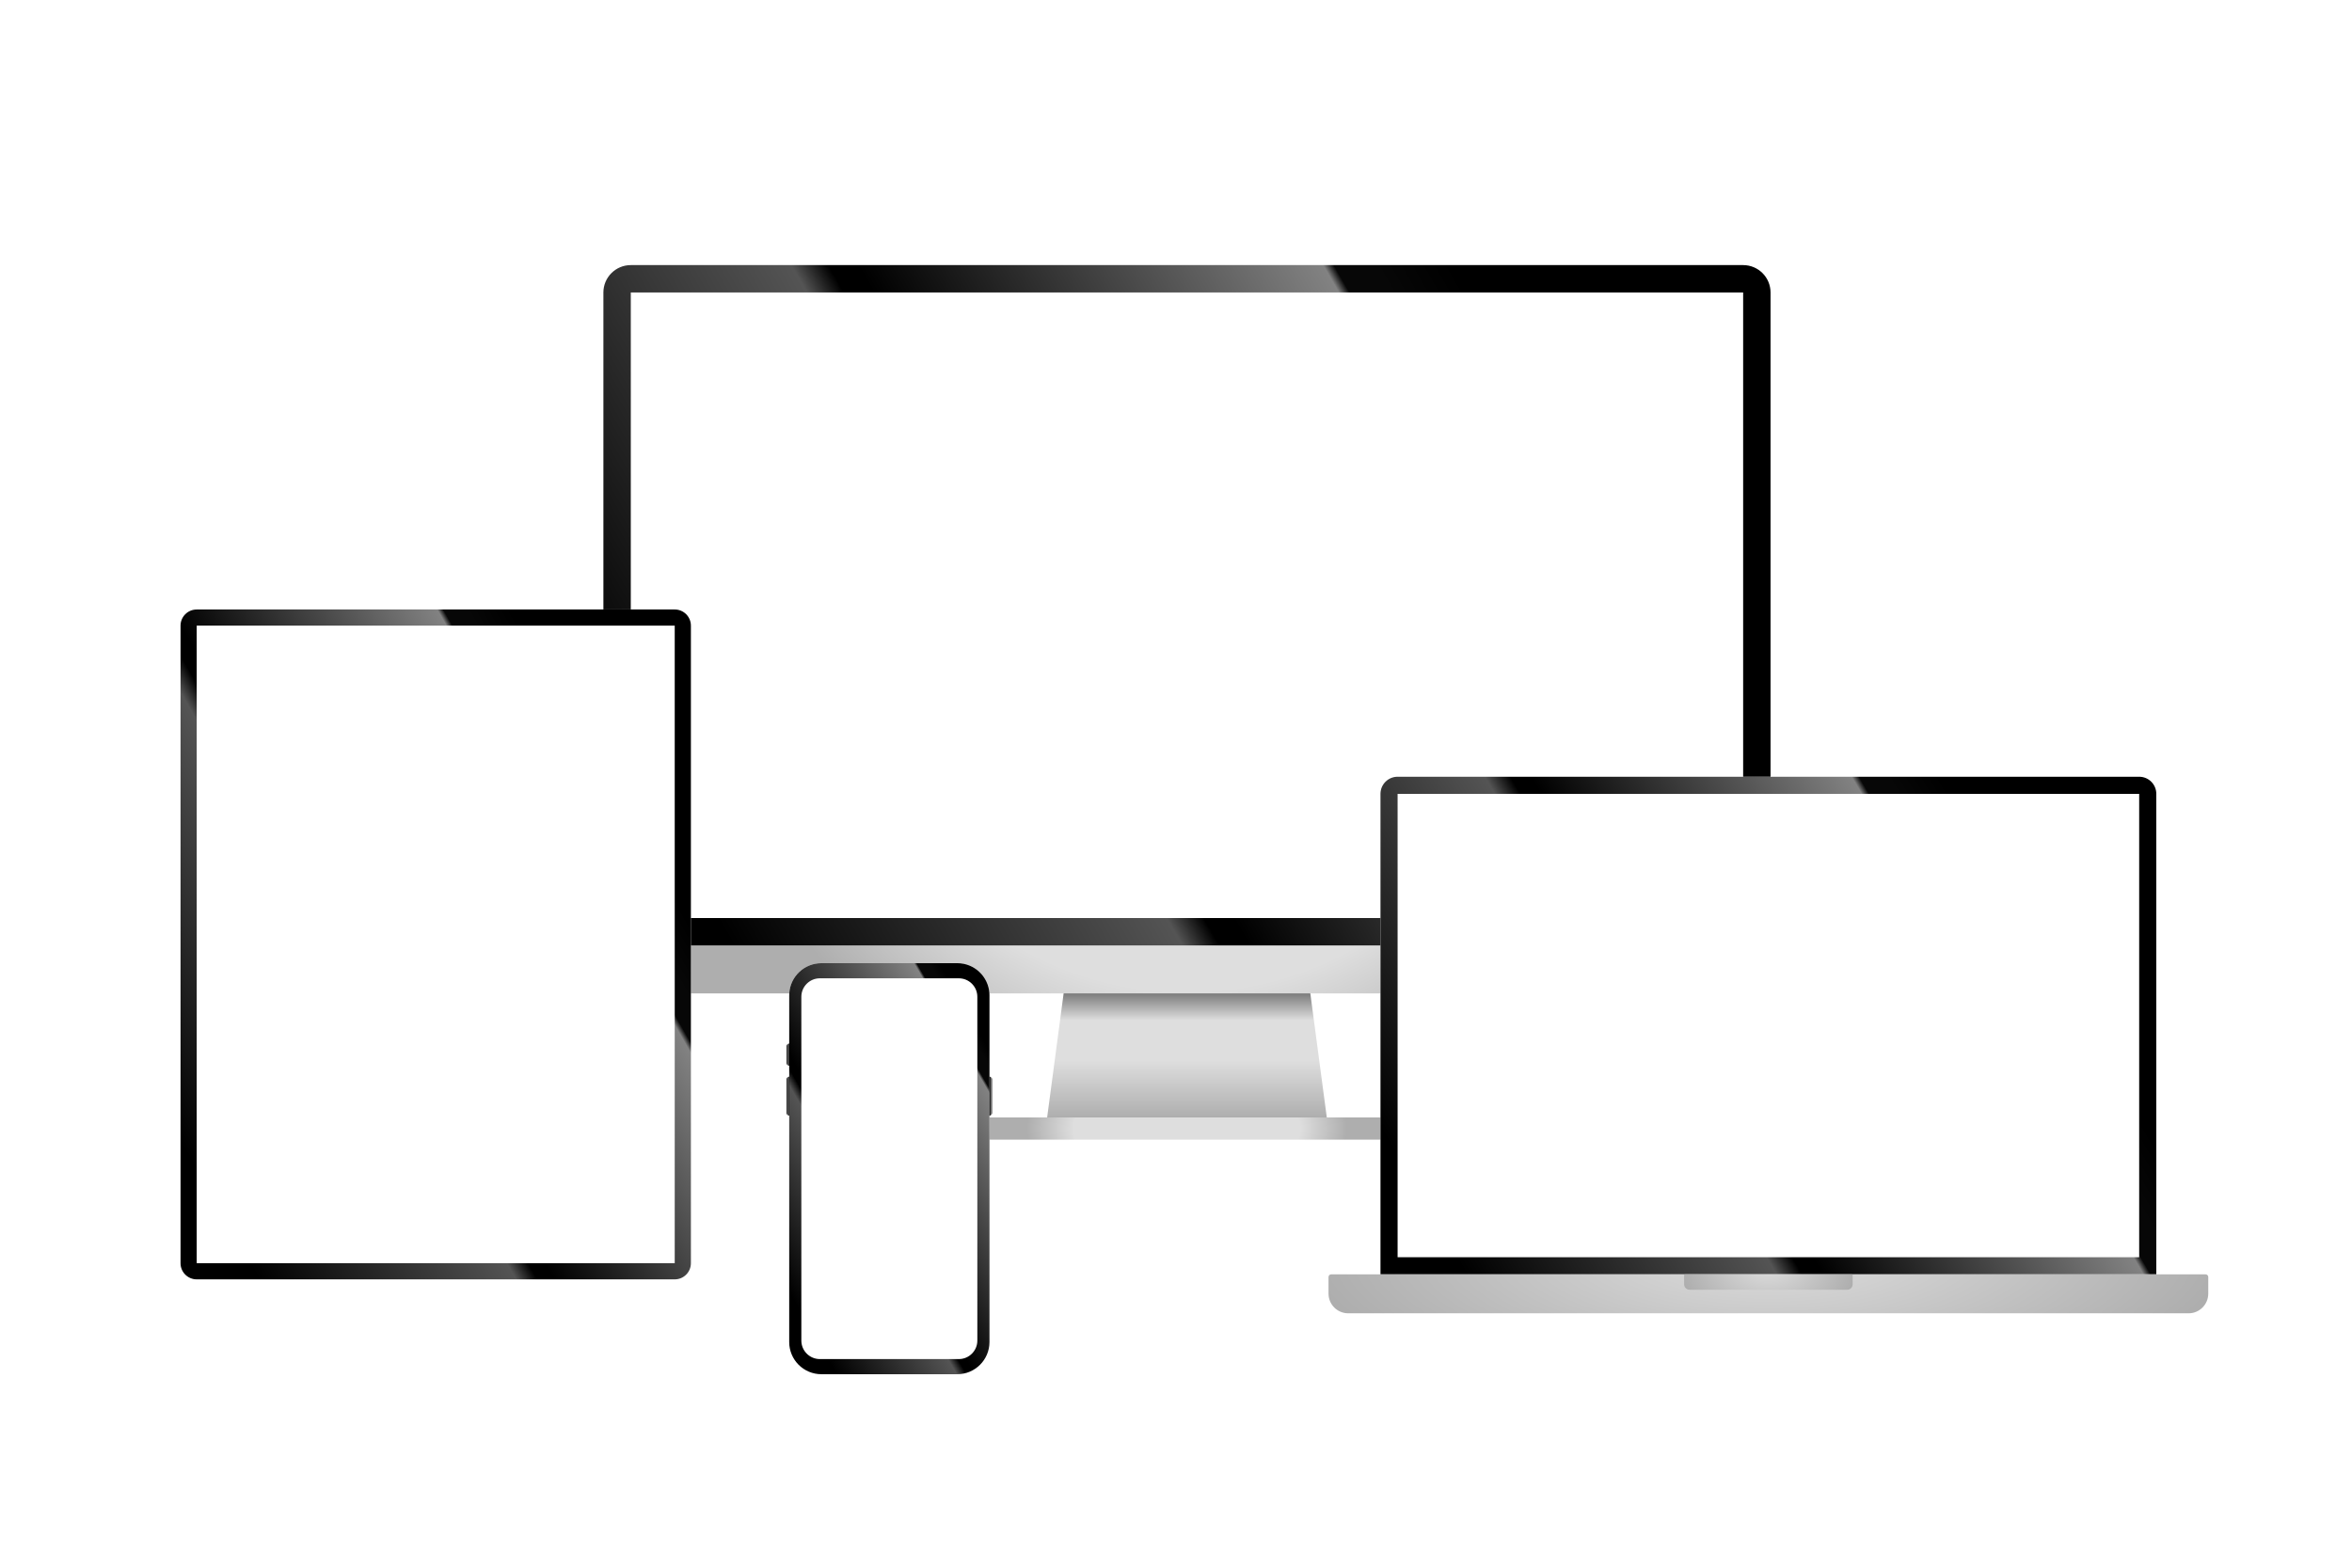 <svg xmlns:inkscape="http://www.inkscape.org/namespaces/inkscape" xmlns:sodipodi="http://sodipodi.sourceforge.net/DTD/sodipodi-0.dtd" xmlns:xlink="http://www.w3.org/1999/xlink" xmlns="http://www.w3.org/2000/svg" xmlns:svg="http://www.w3.org/2000/svg" version="1.1" id="svg2" width="1000" height="666.667" viewBox="0 0 1000 666.667" sodipodi:docname="7450544.eps">
  <defs id="defs6">
    <clipPath clipPathUnits="userSpaceOnUse" id="clipPath18">
      <path d="M 7500,0 H 0 V 5000 H 7500 V 0 M 2605.43,617.242 c -48.71,0 -88.2,-39.504 -88.2,-88.222 v -76.489 h 638.76 v 76.489 c 0,48.718 -39.5,88.222 -88.22,88.222 h -462.34 m 1699.33,194.289 c -37.2,0 -67.35,-30.14 -67.35,-67.332 V 609.711 h 2806 v 134.488 c 0,37.192 -30.15,67.332 -67.34,67.332 H 4304.76 M 2517.42,1832.14 c -0.13,-2.08 -0.19,-4.18 -0.19,-6.29 V 719.891 c 0,-56.7 45.96,-102.649 102.66,-102.649 h 433.43 c 56.7,0 102.67,45.949 102.67,102.649 V 1256.88 H 4403.15 V 935.762 H 6877.67 V 2468.68 c 0,30.17 -24.45,54.62 -54.61,54.62 H 5647.28 v 1544.86 c 0,48.25 -39.12,87.38 -87.38,87.38 H 2011.96 c -48.26,0 -87.38,-39.13 -87.38,-87.38 v -152.92 0 -858.37 H 627.406 c -28.484,0 -51.566,-23.09 -51.566,-51.57 V 971.398 c 0,-28.476 23.082,-51.578 51.566,-51.578 H 2152.09 c 28.49,0 51.57,23.102 51.57,51.578 v 860.742 h 313.76 M 628.535,919.82 c -29.105,0 -52.695,-23.582 -52.695,-52.691 V 750.082 h 1627.82 v 117.047 c 0,29.109 -23.59,52.691 -52.69,52.691 H 628.535 m 3617.275,15.942 c -4.64,0 -8.4,-3.762 -8.4,-8.403 V 874.32 c 0,-34.679 28.11,-62.789 62.79,-62.789 h 2680.42 c 34.68,0 62.79,28.11 62.79,62.789 v 53.039 c 0,4.641 -3.76,8.403 -8.4,8.403 h -2789.2 m 157.34,500.528 H 3155.99 v 389.56 c 0,2.11 -0.07,4.21 -0.19,6.29 h 1247.35 v -395.85" id="path16"/>
    </clipPath>
    <clipPath clipPathUnits="userSpaceOnUse" id="clipPath36">
      <path d="m 4231.93,1436.29 h -892 l 56.13,422.56 h 779.75 z" id="path34"/>
    </clipPath>
    <linearGradient x1="0" y1="0" x2="1" y2="0" gradientUnits="userSpaceOnUse" gradientTransform="matrix(0,422.553,422.553,0,3785.93,1436.29)" spreadMethod="pad" id="linearGradient48">
      <stop style="stop-opacity:1;stop-color:#aeaeae" offset="0" id="stop38"/>
      <stop style="stop-opacity:1;stop-color:#dedede" offset="0.43" id="stop40"/>
      <stop style="stop-opacity:1;stop-color:#dedede" offset="0.566" id="stop42"/>
      <stop style="stop-opacity:1;stop-color:#dedede" offset="0.733" id="stop44"/>
      <stop style="stop-opacity:1;stop-color:#5d5d5d" offset="1" id="stop46"/>
    </linearGradient>
    <clipPath clipPathUnits="userSpaceOnUse" id="clipPath58">
      <path d="m 3155.99,1365.51 h 1247.16 v 70.777 H 3155.99 Z" id="path56"/>
    </clipPath>
    <radialGradient fx="0" fy="0" cx="0" cy="0" r="1" gradientUnits="userSpaceOnUse" gradientTransform="matrix(511.292,0,0,-233.466,3785.93,1400.9)" spreadMethod="pad" id="radialGradient66">
      <stop style="stop-opacity:1;stop-color:#dedede" offset="0" id="stop60"/>
      <stop style="stop-opacity:1;stop-color:#dedede" offset="0.708" id="stop62"/>
      <stop style="stop-opacity:1;stop-color:#aeaeae" offset="1" id="stop64"/>
    </radialGradient>
    <clipPath clipPathUnits="userSpaceOnUse" id="clipPath76">
      <path d="M 4403.15,1832.14 H 3155.8 c -3.25,53.77 -47.89,96.37 -102.48,96.37 h -433.43 c -54.59,0 -99.23,-42.6 -102.47,-96.37 h -313.76 v 152.92 h 2199.49 v -152.92" id="path74"/>
    </clipPath>
    <radialGradient fx="0" fy="0" cx="0" cy="0" r="1" gradientUnits="userSpaceOnUse" gradientTransform="matrix(1523.54,0,0,-1523.54,3785.93,2917.38)" spreadMethod="pad" id="radialGradient84">
      <stop style="stop-opacity:1;stop-color:#dedede" offset="0" id="stop78"/>
      <stop style="stop-opacity:1;stop-color:#dedede" offset="0.708" id="stop80"/>
      <stop style="stop-opacity:1;stop-color:#aeaeae" offset="1" id="stop82"/>
    </radialGradient>
    <clipPath clipPathUnits="userSpaceOnUse" id="clipPath94">
      <path d="M 4403.15,1985.06 H 2203.66 v 87.38 h 2199.49 v -87.38 M 5647.28,2523.3 H 5559.9 V 4068.16 H 2011.96 V 3056.87 h -87.38 v 858.37 152.92 c 0,48.25 39.12,87.38 87.38,87.38 H 5559.9 c 48.26,0 87.38,-39.13 87.38,-87.38 V 2523.3" id="path92"/>
    </clipPath>
    <linearGradient x1="0" y1="0" x2="1" y2="0" gradientUnits="userSpaceOnUse" gradientTransform="matrix(3704.19,2138.61,2138.61,-3704.19,1927.99,1979.16)" spreadMethod="pad" id="linearGradient116">
      <stop style="stop-opacity:1;stop-color:#000000" offset="0" id="stop96"/>
      <stop style="stop-opacity:1;stop-color:#000000" offset="0.082" id="stop98"/>
      <stop style="stop-opacity:1;stop-color:#545454" offset="0.374" id="stop100"/>
      <stop style="stop-opacity:1;stop-color:#000000" offset="0.398" id="stop102"/>
      <stop style="stop-opacity:1;stop-color:#000000" offset="0.417" id="stop104"/>
      <stop style="stop-opacity:1;stop-color:#828282" offset="0.719" id="stop106"/>
      <stop style="stop-opacity:1;stop-color:#070707" offset="0.726" id="stop108"/>
      <stop style="stop-opacity:1;stop-color:#070707" offset="0.752" id="stop110"/>
      <stop style="stop-opacity:1;stop-color:#000000" offset="0.802" id="stop112"/>
      <stop style="stop-opacity:1;stop-color:#000000" offset="1" id="stop114"/>
    </linearGradient>
    <clipPath clipPathUnits="userSpaceOnUse" id="clipPath508">
      <path d="M 6877.67,935.762 H 4403.15 V 2468.68 c 0,30.17 24.45,54.62 54.61,54.62 h 1102.14 87.38 1175.78 c 30.16,0 54.61,-24.45 54.61,-54.62 V 935.762 m -254.44,54.617 h 199.83 V 2468.69 H 4457.76 V 990.379 h 199.83 499.81 233.11 499.8 233.11 499.81" id="path506"/>
    </clipPath>
    <linearGradient x1="0" y1="0" x2="1" y2="0" gradientUnits="userSpaceOnUse" gradientTransform="matrix(2526.01,1458.39,1458.39,-2526.01,4373.75,986.69)" spreadMethod="pad" id="linearGradient530">
      <stop style="stop-opacity:1;stop-color:#000000" offset="0" id="stop510"/>
      <stop style="stop-opacity:1;stop-color:#000000" offset="0.082" id="stop512"/>
      <stop style="stop-opacity:1;stop-color:#545454" offset="0.374" id="stop514"/>
      <stop style="stop-opacity:1;stop-color:#000000" offset="0.398" id="stop516"/>
      <stop style="stop-opacity:1;stop-color:#000000" offset="0.417" id="stop518"/>
      <stop style="stop-opacity:1;stop-color:#828282" offset="0.719" id="stop520"/>
      <stop style="stop-opacity:1;stop-color:#070707" offset="0.726" id="stop522"/>
      <stop style="stop-opacity:1;stop-color:#070707" offset="0.752" id="stop524"/>
      <stop style="stop-opacity:1;stop-color:#000000" offset="0.802" id="stop526"/>
      <stop style="stop-opacity:1;stop-color:#000000" offset="1" id="stop528"/>
    </linearGradient>
    <clipPath clipPathUnits="userSpaceOnUse" id="clipPath542">
      <path d="M 6980.62,811.531 H 4300.2 c -34.68,0 -62.79,28.11 -62.79,62.789 v 53.039 c 0,4.641 3.76,8.403 8.4,8.403 h 2789.2 c 4.64,0 8.4,-3.762 8.4,-8.403 V 874.32 c 0,-34.679 -28.11,-62.789 -62.79,-62.789" id="path540"/>
    </clipPath>
    <radialGradient fx="0" fy="0" cx="0" cy="0" r="1" gradientUnits="userSpaceOnUse" gradientTransform="matrix(1470.81,0,0,-486.027,5640.41,1009.53)" spreadMethod="pad" id="radialGradient550">
      <stop style="stop-opacity:1;stop-color:#dedede" offset="0" id="stop544"/>
      <stop style="stop-opacity:1;stop-color:#dedede" offset="0.014" id="stop546"/>
      <stop style="stop-opacity:1;stop-color:#aeaeae" offset="1" id="stop548"/>
    </radialGradient>
    <clipPath clipPathUnits="userSpaceOnUse" id="clipPath560">
      <path d="m 5891.9,886.691 h -502.98 c -9.54,0 -17.27,7.731 -17.27,17.27 v 29.5 c 0,1.269 1.03,2.301 2.31,2.301 h 532.91 c 1.27,0 2.31,-1.032 2.31,-2.301 v -29.5 c 0,-9.539 -7.73,-17.27 -17.28,-17.27 z" id="path558"/>
    </clipPath>
    <radialGradient fx="0" fy="0" cx="0" cy="0" r="1" gradientUnits="userSpaceOnUse" gradientTransform="matrix(281.756,0,0,-191.986,5640.41,964.9)" spreadMethod="pad" id="radialGradient568">
      <stop style="stop-opacity:1;stop-color:#dedede" offset="0" id="stop562"/>
      <stop style="stop-opacity:1;stop-color:#dedede" offset="0.014" id="stop564"/>
      <stop style="stop-opacity:1;stop-color:#aeaeae" offset="1" id="stop566"/>
    </radialGradient>
    <clipPath clipPathUnits="userSpaceOnUse" id="clipPath972">
      <path d="M 2152.09,919.82 H 627.406 c -28.484,0 -51.566,23.102 -51.566,51.578 V 3005.3 c 0,28.48 23.082,51.57 51.566,51.57 h 1297.174 87.38 140.13 c 28.49,0 51.57,-23.09 51.57,-51.57 v -932.86 -87.38 -152.92 -860.742 c 0,-28.476 -23.08,-51.578 -51.57,-51.578 M 627.406,3005.3 V 971.398 H 2152.09 V 3005.3 H 627.406" id="path970"/>
    </clipPath>
    <linearGradient x1="0" y1="0" x2="1" y2="0" gradientUnits="userSpaceOnUse" gradientTransform="matrix(2113.55,1220.26,1220.26,-2113.55,332.972,1378.22)" spreadMethod="pad" id="linearGradient994">
      <stop style="stop-opacity:1;stop-color:#000000" offset="0" id="stop974"/>
      <stop style="stop-opacity:1;stop-color:#000000" offset="0.082" id="stop976"/>
      <stop style="stop-opacity:1;stop-color:#545454" offset="0.374" id="stop978"/>
      <stop style="stop-opacity:1;stop-color:#000000" offset="0.398" id="stop980"/>
      <stop style="stop-opacity:1;stop-color:#000000" offset="0.417" id="stop982"/>
      <stop style="stop-opacity:1;stop-color:#828282" offset="0.719" id="stop984"/>
      <stop style="stop-opacity:1;stop-color:#070707" offset="0.726" id="stop986"/>
      <stop style="stop-opacity:1;stop-color:#070707" offset="0.752" id="stop988"/>
      <stop style="stop-opacity:1;stop-color:#000000" offset="0.802" id="stop990"/>
      <stop style="stop-opacity:1;stop-color:#000000" offset="1" id="stop992"/>
    </linearGradient>
    <clipPath clipPathUnits="userSpaceOnUse" id="clipPath1652">
      <path d="m 3053.32,617.242 h -433.43 c -56.7,0 -102.66,45.949 -102.66,102.649 V 1825.85 c 0,2.11 0.06,4.21 0.19,6.29 3.24,53.77 47.88,96.37 102.47,96.37 h 433.43 c 54.59,0 99.23,-42.6 102.48,-96.37 0.12,-2.08 0.19,-4.18 0.19,-6.29 v -389.56 -70.78 -108.63 -536.989 c 0,-56.7 -45.97,-102.649 -102.67,-102.649 m -497.37,107.297 v 0 c 0,-32.609 26.43,-59.039 59.04,-59.039 h 443.23 c 32.61,0 59.05,26.43 59.05,59.039 v 1096.661 0 c 0,32.61 -26.44,59.04 -59.05,59.04 h -443.23 c -32.61,0 -59.04,-26.43 -59.04,-59.04 v -1096.661 0" id="path1650"/>
    </clipPath>
    <linearGradient x1="0" y1="0" x2="1" y2="0" gradientUnits="userSpaceOnUse" gradientTransform="matrix(981.815,566.851,566.851,-981.815,2345.7,989.45)" spreadMethod="pad" id="linearGradient1674">
      <stop style="stop-opacity:1;stop-color:#000000" offset="0" id="stop1654"/>
      <stop style="stop-opacity:1;stop-color:#000000" offset="0.082" id="stop1656"/>
      <stop style="stop-opacity:1;stop-color:#545454" offset="0.374" id="stop1658"/>
      <stop style="stop-opacity:1;stop-color:#000000" offset="0.398" id="stop1660"/>
      <stop style="stop-opacity:1;stop-color:#000000" offset="0.417" id="stop1662"/>
      <stop style="stop-opacity:1;stop-color:#828282" offset="0.85" id="stop1664"/>
      <stop style="stop-opacity:1;stop-color:#070707" offset="0.857" id="stop1666"/>
      <stop style="stop-opacity:1;stop-color:#070707" offset="0.888" id="stop1668"/>
      <stop style="stop-opacity:1;stop-color:#000000" offset="0.911" id="stop1670"/>
      <stop style="stop-opacity:1;stop-color:#000000" offset="1" id="stop1672"/>
    </linearGradient>
    <clipPath clipPathUnits="userSpaceOnUse" id="clipPath1684">
      <path d="m 2517.23,1601.27 v 0 c -4.47,0 -8.08,3.61 -8.08,8.08 v 54.63 c 0,4.47 3.61,8.09 8.08,8.09 z" id="path1682"/>
    </clipPath>
    <linearGradient x1="0" y1="0" x2="1" y2="0" gradientUnits="userSpaceOnUse" gradientTransform="matrix(8.078,0,0,-8.078,2509.15,1636.67)" spreadMethod="pad" id="linearGradient1696">
      <stop style="stop-opacity:1;stop-color:#000000" offset="0" id="stop1686"/>
      <stop style="stop-opacity:1;stop-color:#000000" offset="0.139" id="stop1688"/>
      <stop style="stop-opacity:1;stop-color:#828282" offset="0.632" id="stop1690"/>
      <stop style="stop-opacity:1;stop-color:#000000" offset="0.912" id="stop1692"/>
      <stop style="stop-opacity:1;stop-color:#000000" offset="1" id="stop1694"/>
    </linearGradient>
    <linearGradient x1="0" y1="0" x2="1" y2="0" gradientUnits="userSpaceOnUse" gradientTransform="matrix(8.078,0,0,-8.078,2509.15,1504.29)" spreadMethod="pad" id="linearGradient1718">
      <stop style="stop-opacity:1;stop-color:#000000" offset="0" id="stop1708"/>
      <stop style="stop-opacity:1;stop-color:#000000" offset="0.139" id="stop1710"/>
      <stop style="stop-opacity:1;stop-color:#828282" offset="0.632" id="stop1712"/>
      <stop style="stop-opacity:1;stop-color:#000000" offset="0.912" id="stop1714"/>
      <stop style="stop-opacity:1;stop-color:#000000" offset="1" id="stop1716"/>
    </linearGradient>
    <linearGradient x1="0" y1="0" x2="1" y2="0" gradientUnits="userSpaceOnUse" gradientTransform="matrix(8.078,0,0,-8.078,3155.98,1504.29)" spreadMethod="pad" id="linearGradient1740">
      <stop style="stop-opacity:1;stop-color:#000000" offset="0" id="stop1730"/>
      <stop style="stop-opacity:1;stop-color:#000000" offset="0.139" id="stop1732"/>
      <stop style="stop-opacity:1;stop-color:#828282" offset="0.632" id="stop1734"/>
      <stop style="stop-opacity:1;stop-color:#000000" offset="0.912" id="stop1736"/>
      <stop style="stop-opacity:1;stop-color:#000000" offset="1" id="stop1738"/>
    </linearGradient>
  </defs>
  <g id="g8" inkscape:groupmode="layer" inkscape:label="ink_ext_XXXXXX" transform="matrix(1.333,0,0,-1.333,0,666.667)">
    <g id="g10" transform="scale(0.1)">
      
      <g id="g30">
        <g id="g32" clip-path="url(#clipPath36)">
          <path d="m 4231.93,1436.29 h -892 l 56.13,422.56 h 779.75 l 56.12,-422.56" style="fill:url(#linearGradient48);fill-opacity:1;fill-rule:nonzero;stroke:none" id="path50"/>
        </g>
      </g>
      <g id="g52">
        <g id="g54" clip-path="url(#clipPath58)">
          <path d="m 3155.99,1365.51 h 1247.16 v 70.777 H 3155.99 Z" style="fill:url(#radialGradient66);fill-opacity:1;fill-rule:nonzero;stroke:none" id="path68"/>
        </g>
      </g>
      <g id="g70">
        <g id="g72" clip-path="url(#clipPath76)">
          <path d="M 4403.15,1832.14 H 3155.8 c -3.25,53.77 -47.89,96.37 -102.48,96.37 h -433.43 c -54.59,0 -99.23,-42.6 -102.47,-96.37 h -313.76 v 152.92 h 2199.49 v -152.92" style="fill:url(#radialGradient84);fill-opacity:1;fill-rule:nonzero;stroke:none" id="path86"/>
        </g>
      </g>
      <g id="g88">
        <g id="g90" clip-path="url(#clipPath94)">
          <path d="M 4403.15,1985.06 H 2203.66 v 87.38 h 2199.49 v -87.38 M 5647.28,2523.3 H 5559.9 V 4068.16 H 2011.96 V 3056.87 h -87.38 v 858.37 152.92 c 0,48.25 39.12,87.38 87.38,87.38 H 5559.9 c 48.26,0 87.38,-39.13 87.38,-87.38 V 2523.3" style="fill:url(#linearGradient116);fill-opacity:1;fill-rule:nonzero;stroke:none" id="path118"/>
        </g>
      </g>
      
      <g id="g502">
        <g id="g504" clip-path="url(#clipPath508)">
          <path d="M 6877.67,935.762 H 4403.15 V 2468.68 c 0,30.17 24.45,54.62 54.61,54.62 h 1102.14 87.38 1175.78 c 30.16,0 54.61,-24.45 54.61,-54.62 V 935.762 m -254.44,54.617 h 199.83 V 2468.69 H 4457.76 V 990.379 h 199.83 499.81 233.11 499.8 233.11 499.81" style="fill:url(#linearGradient530);fill-opacity:1;fill-rule:nonzero;stroke:none" id="path532"/>
        </g>
      </g>
      
      <g id="g536">
        <g id="g538" clip-path="url(#clipPath542)">
          <path d="M 6980.62,811.531 H 4300.2 c -34.68,0 -62.79,28.11 -62.79,62.789 v 53.039 c 0,4.641 3.76,8.403 8.4,8.403 h 2789.2 c 4.64,0 8.4,-3.762 8.4,-8.403 V 874.32 c 0,-34.679 -28.11,-62.789 -62.79,-62.789" style="fill:url(#radialGradient550);fill-opacity:1;fill-rule:nonzero;stroke:none" id="path552"/>
        </g>
      </g>
      <g id="g554">
        <g id="g556" clip-path="url(#clipPath560)">
          <path d="m 5891.9,886.691 h -502.98 c -9.54,0 -17.27,7.731 -17.27,17.27 v 29.5 c 0,1.269 1.03,2.301 2.31,2.301 h 532.91 c 1.27,0 2.31,-1.032 2.31,-2.301 v -29.5 c 0,-9.539 -7.73,-17.27 -17.28,-17.27" style="fill:url(#radialGradient568);fill-opacity:1;fill-rule:nonzero;stroke:none" id="path570"/>
        </g>
      </g>
      
      <g id="g966">
        <g id="g968" clip-path="url(#clipPath972)">
          <path d="M 2152.09,919.82 H 627.406 c -28.484,0 -51.566,23.102 -51.566,51.578 V 3005.3 c 0,28.48 23.082,51.57 51.566,51.57 h 1297.174 87.38 140.13 c 28.49,0 51.57,-23.09 51.57,-51.57 v -932.86 -87.38 -152.92 -860.742 c 0,-28.476 -23.08,-51.578 -51.57,-51.578 M 627.406,3005.3 V 971.398 H 2152.09 V 3005.3 H 627.406" style="fill:url(#linearGradient994);fill-opacity:1;fill-rule:nonzero;stroke:none" id="path996"/>
        </g>
      </g>     
      
      <g id="g1646">
        <g id="g1648" clip-path="url(#clipPath1652)">
          <path d="m 3053.32,617.242 h -433.43 c -56.7,0 -102.66,45.949 -102.66,102.649 V 1825.85 c 0,2.11 0.06,4.21 0.19,6.29 3.24,53.77 47.88,96.37 102.47,96.37 h 433.43 c 54.59,0 99.23,-42.6 102.48,-96.37 0.12,-2.08 0.19,-4.18 0.19,-6.29 v -389.56 -70.78 -108.63 -536.989 c 0,-56.7 -45.97,-102.649 -102.67,-102.649 m -497.37,107.297 v 0 c 0,-32.609 26.43,-59.039 59.04,-59.039 h 443.23 c 32.61,0 59.05,26.43 59.05,59.039 v 1096.661 0 c 0,32.61 -26.44,59.04 -59.05,59.04 h -443.23 c -32.61,0 -59.04,-26.43 -59.04,-59.04 v -1096.661 0" style="fill:url(#linearGradient1674);fill-opacity:1;fill-rule:nonzero;stroke:none" id="path1676"/>
        </g>
      </g>
      <g id="g1678">
        <g id="g1680" clip-path="url(#clipPath1684)">
          <path d="m 2517.23,1601.27 v 0 c -4.47,0 -8.08,3.61 -8.08,8.08 v 54.63 c 0,4.47 3.61,8.09 8.08,8.09 v -70.8" style="fill:url(#linearGradient1696);fill-opacity:1;fill-rule:nonzero;stroke:none" id="path1698"/>
        </g>
      </g>
      <g id="g1700">
        <g id="g1702" clip-path="url(#clipPath1706)">
          <path d="m 2517.23,1442.08 v 0 c -4.47,0 -8.08,3.61 -8.08,8.08 v 108.27 c 0,4.46 3.61,8.07 8.08,8.07 v -124.42" style="fill:url(#linearGradient1718);fill-opacity:1;fill-rule:nonzero;stroke:none" id="path1720"/>
        </g>
      </g>
      <g id="g1722">
        <g id="g1724" clip-path="url(#clipPath1728)">
          <path d="m 3155.99,1566.5 v 0 c 4.45,0 8.07,-3.61 8.07,-8.07 v -108.27 c 0,-4.47 -3.62,-8.08 -8.07,-8.08 v 124.42" style="fill:url(#linearGradient1740);fill-opacity:1;fill-rule:nonzero;stroke:none" id="path1742"/>
        </g>
      </g>
      
    </g>
  </g>
</svg>